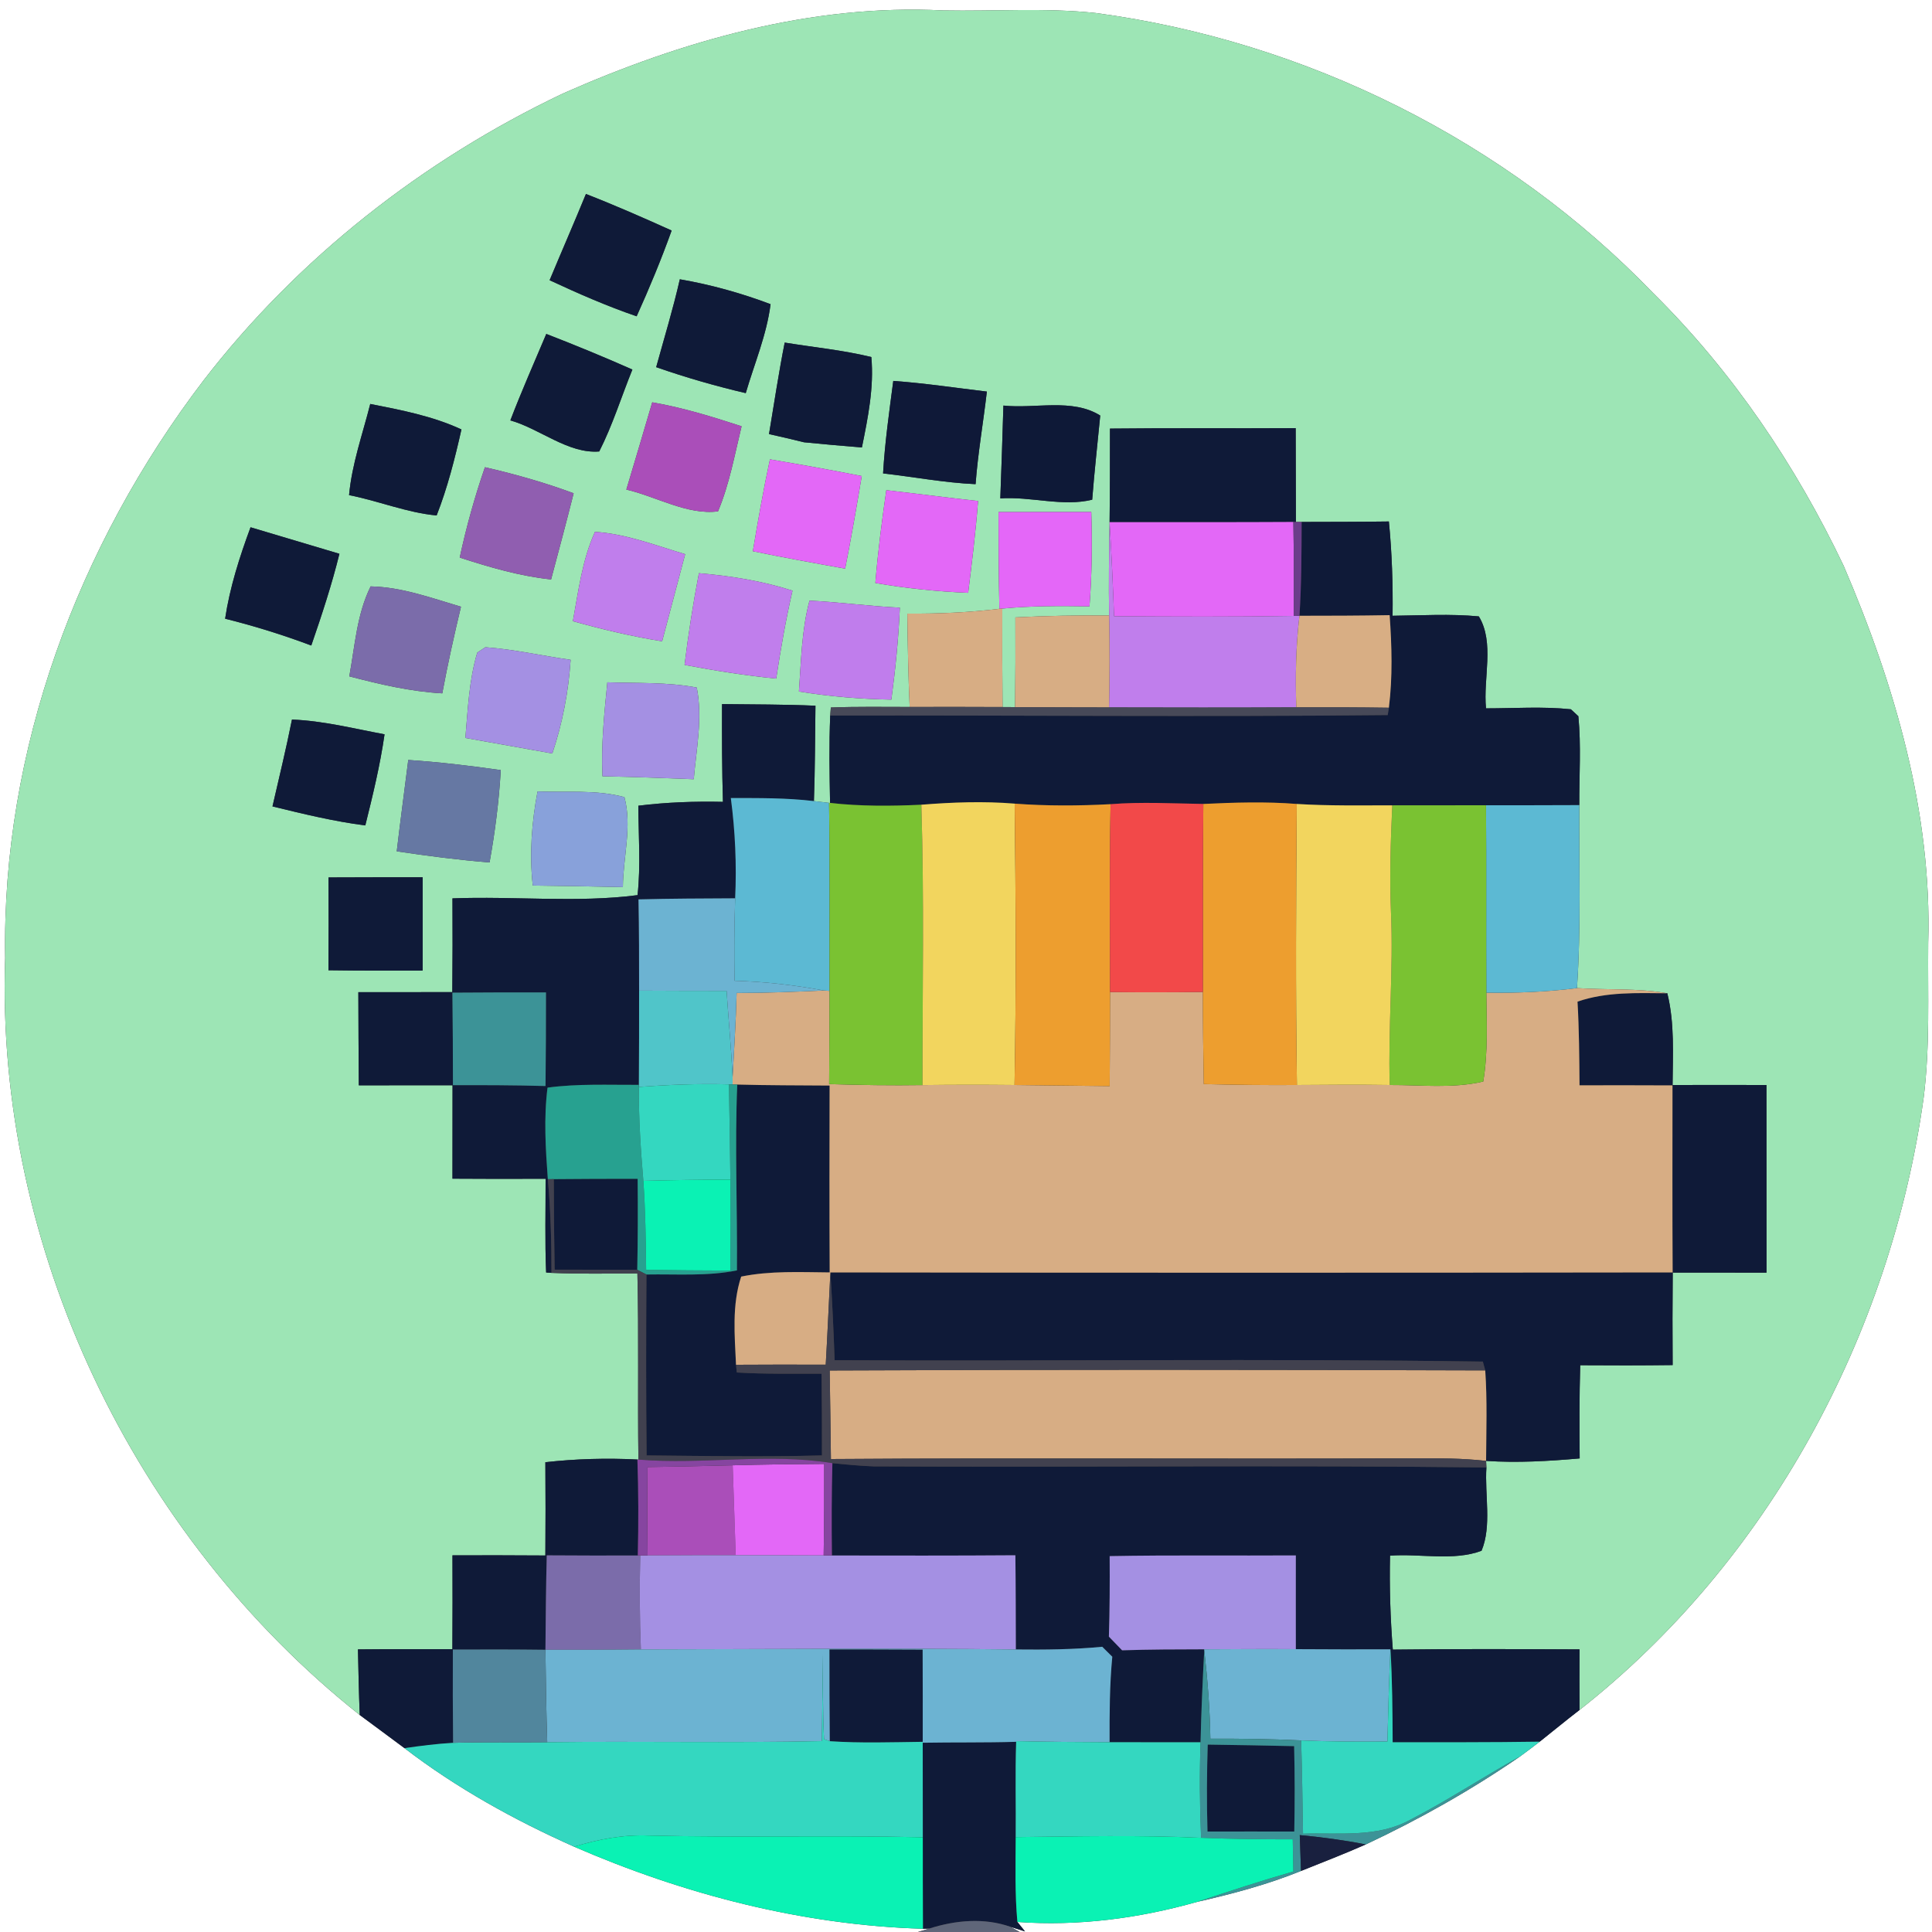 <?xml version="1.0" encoding="UTF-8" ?>
<!DOCTYPE svg PUBLIC "-//W3C//DTD SVG 1.1//EN" "http://www.w3.org/Graphics/SVG/1.1/DTD/svg11.dtd">
<svg width="250pt" height="250pt" viewBox="0 0 250 250" version="1.1" xmlns="http://www.w3.org/2000/svg">
<rect x="0" y="0" width="250" height="250" fill="#333333" stroke="none"/>
<g id="#ffffffff">
<path fill="#ffffff" opacity="1.00" d=" M 0.00 0.00 L 250.00 0.00 L 250.00 250.00 L 131.94 250.00 L 130.76 249.33 L 132.64 249.93 L 131.65 248.70 C 139.50 249.27 147.36 248.24 154.91 246.10 C 159.47 245.07 164.01 243.86 168.35 242.10 C 171.15 240.98 173.97 239.89 176.73 238.67 C 183.67 235.41 190.38 231.63 196.70 227.28 C 197.55 226.66 198.40 226.02 199.24 225.37 C 200.96 224.01 202.65 222.61 204.39 221.27 C 228.85 202.04 244.66 172.72 248.92 142.04 C 249.76 135.40 249.44 128.70 249.51 122.03 C 250.02 105.15 245.17 88.60 238.57 73.22 C 232.39 60.25 224.23 48.13 213.99 38.00 C 194.94 18.21 168.98 5.32 141.77 1.68 C 135.21 0.98 128.61 1.48 122.03 1.35 C 105.04 0.48 88.26 5.28 72.84 12.10 C 54.76 20.70 38.55 33.38 26.31 49.26 C 10.09 70.55 0.20 97.06 0.67 123.97 C -0.62 161.42 17.31 198.70 46.55 221.92 C 48.47 223.36 50.42 224.76 52.34 226.21 C 59.07 231.37 66.55 235.51 74.29 238.96 C 88.53 245.14 103.87 249.12 119.43 249.58 L 120.26 249.55 L 118.78 250.00 L 0.00 250.00 L 0.00 0.00 Z" />
</g>
<g id="#9de5b5ff">
<path fill="#9de5b5" opacity="1.00" d=" M 72.84 12.10 C 88.26 5.28 105.04 0.48 122.03 1.35 C 128.61 1.48 135.21 0.98 141.77 1.68 C 168.98 5.32 194.94 18.21 213.99 38.00 C 224.23 48.13 232.39 60.25 238.57 73.22 C 245.17 88.60 250.02 105.15 249.51 122.03 C 249.44 128.70 249.76 135.40 248.92 142.04 C 244.66 172.72 228.85 202.04 204.39 221.27 C 204.37 218.65 204.38 216.04 204.39 213.43 C 196.34 213.39 188.29 213.36 180.23 213.46 C 179.91 209.41 179.78 205.36 179.87 201.30 C 183.77 201.01 188.07 202.03 191.71 200.67 C 193.05 197.47 192.11 193.41 192.34 189.89 L 192.30 189.04 C 196.34 189.31 200.39 189.07 204.41 188.72 C 204.37 184.70 204.36 180.68 204.48 176.66 C 208.46 176.69 212.45 176.69 216.44 176.64 C 216.41 172.65 216.41 168.66 216.45 164.67 C 220.50 164.68 224.54 164.68 228.59 164.68 C 228.58 156.58 228.59 148.49 228.58 140.40 C 224.53 140.39 220.48 140.39 216.43 140.40 C 216.46 136.44 216.71 132.42 215.75 128.53 C 211.89 127.85 207.95 128.12 204.06 127.86 C 204.60 119.97 204.31 112.08 204.36 104.18 C 204.34 100.35 204.61 96.50 204.24 92.68 C 204.00 92.45 203.51 92.00 203.27 91.78 C 199.62 91.40 195.95 91.66 192.29 91.66 C 191.90 87.78 193.43 83.16 191.36 79.76 C 187.64 79.41 183.91 79.64 180.20 79.68 C 180.25 75.61 180.12 71.53 179.72 67.48 C 175.95 67.53 172.19 67.53 168.43 67.54 L 167.69 67.54 C 167.67 63.49 167.68 59.44 167.66 55.40 C 159.65 55.45 151.64 55.37 143.63 55.46 C 143.63 59.50 143.63 63.53 143.58 67.57 C 143.51 71.59 143.45 75.62 143.52 79.65 C 139.48 79.61 135.43 79.68 131.39 79.89 C 131.41 83.76 131.40 87.63 131.35 91.50 L 129.73 91.49 C 129.69 87.24 129.68 82.99 129.70 78.75 C 133.45 78.38 137.22 78.40 140.98 78.46 C 141.29 74.40 141.34 70.32 141.21 66.25 C 137.21 66.26 133.21 66.26 129.21 66.26 C 129.21 70.44 129.23 74.61 129.32 78.78 C 125.37 79.26 121.39 79.43 117.41 79.40 C 117.46 83.43 117.53 87.45 117.71 91.48 C 114.31 91.48 110.90 91.42 107.51 91.55 L 107.43 92.59 C 107.27 96.36 107.34 100.13 107.41 103.90 L 107.28 103.89 C 106.79 103.83 105.81 103.71 105.32 103.66 C 105.47 99.54 105.46 95.43 105.52 91.32 C 101.49 91.14 97.46 91.16 93.43 91.11 C 93.42 95.33 93.42 99.54 93.55 103.76 C 89.89 103.68 86.23 103.81 82.60 104.26 C 82.62 108.11 82.92 111.98 82.50 115.83 C 74.68 116.85 66.51 115.94 58.55 116.25 C 58.57 120.30 58.57 124.34 58.53 128.38 C 54.48 128.38 50.42 128.38 46.37 128.39 C 46.39 132.41 46.39 136.43 46.43 140.44 C 50.47 140.43 54.52 140.43 58.56 140.43 C 58.56 144.46 58.56 148.49 58.55 152.52 C 62.57 152.55 66.58 152.55 70.60 152.53 C 70.61 156.57 70.50 160.62 70.67 164.66 L 71.36 164.71 C 75.06 164.87 78.77 164.79 82.48 164.78 C 82.67 172.81 82.50 180.84 82.61 188.87 L 82.48 188.86 C 78.50 188.66 74.52 188.77 70.57 189.21 C 70.60 193.23 70.60 197.25 70.57 201.28 C 66.57 201.25 62.56 201.25 58.55 201.26 C 58.56 205.31 58.57 209.35 58.54 213.40 C 54.47 213.40 50.39 213.39 46.32 213.43 C 46.38 216.26 46.44 219.09 46.55 221.92 C 17.31 198.70 -0.62 161.42 0.67 123.97 C 0.20 97.06 10.09 70.55 26.31 49.26 C 38.55 33.38 54.76 20.70 72.84 12.10 M 75.82 25.10 C 74.29 28.84 72.67 32.54 71.12 36.26 C 74.81 37.98 78.54 39.61 82.38 40.93 C 84.03 37.28 85.56 33.59 86.91 29.83 C 83.25 28.18 79.57 26.56 75.82 25.10 M 87.97 36.14 C 87.10 39.97 85.95 43.73 84.91 47.51 C 88.71 48.84 92.58 49.95 96.50 50.87 C 97.62 47.05 99.21 43.33 99.71 39.36 C 95.91 37.93 91.98 36.83 87.97 36.14 M 70.69 43.21 C 69.12 46.93 67.48 50.63 66.04 54.40 C 69.89 55.49 73.52 58.74 77.54 58.42 C 79.27 55.02 80.40 51.35 81.83 47.82 C 78.15 46.19 74.43 44.66 70.69 43.21 M 99.51 56.17 C 101.02 56.51 102.53 56.85 104.03 57.23 C 106.53 57.48 109.03 57.70 111.53 57.90 C 112.31 54.06 113.11 50.13 112.75 46.20 C 109.06 45.30 105.28 44.94 101.54 44.33 C 100.76 48.26 100.17 52.22 99.51 56.17 M 115.59 49.29 C 115.07 53.27 114.50 57.25 114.27 61.26 C 118.26 61.71 122.22 62.47 126.24 62.65 C 126.54 58.63 127.24 54.66 127.70 50.67 C 123.66 50.19 119.64 49.58 115.59 49.29 M 47.91 52.27 C 46.92 56.19 45.54 60.02 45.17 64.07 C 48.98 64.81 52.62 66.34 56.50 66.70 C 57.91 63.10 58.86 59.34 59.71 55.57 C 55.99 53.84 51.91 53.06 47.91 52.27 M 84.40 52.06 C 83.30 55.83 82.17 59.59 81.05 63.35 C 84.95 64.26 88.96 66.68 92.91 66.17 C 94.39 62.65 95.06 58.86 95.96 55.16 C 92.16 53.92 88.34 52.74 84.40 52.06 M 129.84 52.48 C 129.73 56.49 129.58 60.49 129.44 64.49 C 133.39 64.22 137.52 65.60 141.33 64.66 C 141.61 61.03 142.02 57.40 142.37 53.77 C 138.74 51.50 133.95 52.92 129.84 52.48 M 99.63 59.44 C 98.78 63.38 98.09 67.35 97.42 71.33 C 101.39 72.14 105.37 72.87 109.36 73.58 C 110.15 69.60 110.84 65.60 111.51 61.60 C 107.56 60.82 103.60 60.11 99.63 59.44 M 62.75 60.46 C 61.43 64.28 60.34 68.19 59.49 72.15 C 63.35 73.40 67.26 74.55 71.31 74.98 C 72.30 71.27 73.29 67.56 74.23 63.83 C 70.48 62.44 66.64 61.35 62.75 60.46 M 114.69 63.43 C 114.11 67.42 113.60 71.42 113.27 75.44 C 117.24 76.13 121.25 76.54 125.28 76.71 C 125.77 72.76 126.26 68.80 126.56 64.83 C 122.60 64.40 118.65 63.88 114.69 63.43 M 32.42 68.23 C 31.00 72.07 29.74 76.00 29.13 80.06 C 32.91 81.00 36.63 82.16 40.28 83.53 C 41.63 79.61 42.93 75.68 43.92 71.66 C 40.09 70.52 36.25 69.38 32.42 68.23 M 74.13 80.38 C 77.93 81.44 81.77 82.36 85.68 82.98 C 86.68 79.22 87.66 75.47 88.66 71.71 C 84.82 70.57 81.03 69.08 76.99 68.82 C 75.33 72.46 74.85 76.48 74.13 80.38 M 90.44 74.17 C 89.68 78.10 89.07 82.07 88.58 86.04 C 92.51 86.79 96.46 87.41 100.44 87.81 C 101.02 83.99 101.68 80.19 102.55 76.43 C 98.63 75.17 94.54 74.52 90.44 74.17 M 45.20 87.52 C 49.14 88.55 53.14 89.49 57.23 89.72 C 57.93 85.96 58.76 82.23 59.65 78.51 C 55.83 77.38 51.99 75.96 47.96 75.88 C 46.17 79.49 45.92 83.61 45.20 87.52 M 104.75 77.72 C 103.72 81.55 103.67 85.55 103.38 89.48 C 107.34 90.13 111.34 90.46 115.34 90.53 C 115.87 86.58 116.27 82.61 116.44 78.63 C 112.53 78.45 108.65 77.91 104.75 77.72 M 61.76 84.44 C 60.69 88.02 60.54 91.79 60.22 95.49 C 63.97 96.16 67.72 96.82 71.47 97.50 C 72.79 93.58 73.56 89.51 73.84 85.38 C 70.16 84.86 66.52 84.02 62.81 83.75 C 62.55 83.92 62.02 84.27 61.76 84.44 M 78.59 88.29 C 78.19 92.33 77.77 96.38 77.96 100.45 C 81.89 100.53 85.83 100.67 89.77 100.83 C 90.11 96.90 90.94 92.90 90.16 88.97 C 86.35 88.24 82.45 88.43 78.59 88.29 M 37.78 93.11 C 37.03 96.88 36.12 100.60 35.26 104.35 C 39.23 105.32 43.21 106.29 47.27 106.81 C 48.24 102.91 49.19 99.00 49.76 95.02 C 45.78 94.28 41.84 93.27 37.78 93.11 M 51.34 110.16 C 55.33 110.76 59.33 111.28 63.35 111.60 C 64.06 107.65 64.57 103.66 64.80 99.65 C 60.83 99.08 56.84 98.61 52.83 98.34 C 52.34 102.28 51.80 106.22 51.34 110.16 M 68.94 114.59 C 72.83 114.63 76.72 114.71 80.60 114.79 C 80.63 110.93 81.81 106.91 80.80 103.15 C 77.15 102.15 73.30 102.57 69.56 102.41 C 68.80 106.42 68.49 110.52 68.94 114.59 M 42.51 113.54 C 42.53 117.54 42.53 121.55 42.50 125.55 C 46.57 125.61 50.63 125.60 54.69 125.59 C 54.69 121.56 54.69 117.54 54.69 113.52 C 50.63 113.52 46.57 113.52 42.51 113.54 Z" />
</g>
<g id="#0f1a38ff">
<path fill="#0f1a38" opacity="1.00" d=" M 75.82 25.10 C 79.57 26.56 83.25 28.18 86.91 29.83 C 85.56 33.59 84.03 37.28 82.38 40.93 C 78.54 39.61 74.81 37.98 71.12 36.26 C 72.67 32.54 74.29 28.84 75.82 25.10 Z" />
<path fill="#0f1a38" opacity="1.00" d=" M 87.97 36.14 C 91.98 36.83 95.91 37.93 99.71 39.36 C 99.21 43.33 97.62 47.05 96.50 50.87 C 92.58 49.95 88.71 48.84 84.91 47.51 C 85.95 43.73 87.10 39.97 87.97 36.14 Z" />
<path fill="#0f1a38" opacity="1.00" d=" M 70.69 43.21 C 74.43 44.66 78.15 46.19 81.83 47.82 C 80.40 51.35 79.27 55.02 77.54 58.42 C 73.52 58.74 69.89 55.49 66.04 54.40 C 67.48 50.63 69.12 46.93 70.69 43.21 Z" />
<path fill="#0f1a38" opacity="1.00" d=" M 99.51 56.17 C 100.17 52.22 100.76 48.26 101.54 44.33 C 105.28 44.94 109.06 45.30 112.75 46.20 C 113.11 50.13 112.31 54.06 111.53 57.90 C 109.03 57.70 106.53 57.48 104.03 57.23 C 102.53 56.85 101.02 56.51 99.51 56.17 Z" />
<path fill="#0f1a38" opacity="1.00" d=" M 47.91 52.27 C 51.91 53.06 55.99 53.84 59.71 55.57 C 58.86 59.34 57.91 63.10 56.50 66.70 C 52.62 66.34 48.98 64.81 45.17 64.07 C 45.54 60.02 46.92 56.19 47.91 52.27 Z" />
<path fill="#0f1a38" opacity="1.00" d=" M 143.63 55.46 C 151.64 55.37 159.65 55.45 167.66 55.40 C 167.68 59.44 167.67 63.49 167.69 67.54 L 167.36 67.54 C 159.43 67.59 151.50 67.55 143.58 67.57 C 143.63 63.53 143.63 59.50 143.63 55.46 Z" />
<path fill="#0f1a38" opacity="1.00" d=" M 32.42 68.23 C 36.25 69.38 40.09 70.52 43.92 71.66 C 42.93 75.68 41.63 79.61 40.28 83.53 C 36.63 82.16 32.91 81.00 29.13 80.06 C 29.74 76.00 31.00 72.07 32.42 68.23 Z" />
<path fill="#0f1a38" opacity="1.00" d=" M 168.43 67.54 C 172.19 67.53 175.95 67.53 179.72 67.48 C 180.12 71.53 180.25 75.61 180.20 79.68 C 183.91 79.64 187.64 79.41 191.36 79.76 C 193.43 83.16 191.90 87.78 192.29 91.66 C 195.95 91.66 199.62 91.40 203.27 91.78 C 203.51 92.00 204.00 92.45 204.24 92.68 C 204.61 96.50 204.34 100.35 204.36 104.18 C 200.34 104.20 196.31 104.20 192.29 104.20 C 188.25 104.20 184.20 104.20 180.16 104.21 C 176.04 104.21 171.91 104.29 167.80 104.03 C 163.77 103.71 159.73 103.84 155.71 104.03 C 151.71 103.97 147.70 103.74 143.71 104.06 C 139.57 104.28 135.42 104.30 131.30 103.99 C 127.27 103.66 123.24 103.81 119.22 104.13 C 115.29 104.32 111.33 104.34 107.41 103.90 C 107.34 100.13 107.27 96.36 107.43 92.59 C 131.48 92.54 155.53 92.78 179.57 92.53 L 179.72 91.58 C 180.22 87.60 180.10 83.59 179.82 79.60 C 175.93 79.67 172.04 79.68 168.15 79.68 C 168.41 75.64 168.42 71.59 168.43 67.54 Z" />
<path fill="#0f1a38" opacity="1.00" d=" M 93.43 91.11 C 97.46 91.16 101.49 91.14 105.52 91.32 C 105.46 95.43 105.47 99.54 105.32 103.66 C 101.75 103.23 98.15 103.27 94.57 103.27 C 95.14 107.57 95.33 111.91 95.13 116.24 C 90.96 116.26 86.79 116.27 82.62 116.38 C 82.70 120.31 82.70 124.25 82.70 128.19 C 82.70 132.25 82.70 136.32 82.67 140.38 C 78.73 140.40 74.76 140.21 70.85 140.74 C 70.35 144.67 70.60 148.65 70.89 152.59 C 71.25 156.62 71.37 160.66 71.36 164.71 L 70.67 164.66 C 70.50 160.62 70.61 156.57 70.60 152.53 C 66.58 152.55 62.57 152.55 58.55 152.52 C 58.56 148.49 58.56 144.46 58.56 140.43 C 54.52 140.43 50.47 140.43 46.43 140.44 C 46.39 136.43 46.39 132.41 46.37 128.39 C 50.42 128.38 54.48 128.38 58.53 128.38 C 58.57 124.34 58.57 120.30 58.55 116.25 C 66.51 115.94 74.68 116.85 82.50 115.83 C 82.92 111.98 82.62 108.11 82.60 104.26 C 86.23 103.81 89.89 103.68 93.55 103.76 C 93.42 99.54 93.42 95.33 93.43 91.11 M 58.54 128.45 C 58.59 132.44 58.61 136.43 58.61 140.42 C 62.60 140.41 66.60 140.42 70.59 140.53 C 70.64 136.50 70.65 132.46 70.65 128.42 C 66.61 128.41 62.58 128.42 58.54 128.45 Z" />
<path fill="#0f1a38" opacity="1.00" d=" M 37.78 93.11 C 41.84 93.27 45.78 94.28 49.76 95.02 C 49.19 99.00 48.24 102.91 47.27 106.81 C 43.21 106.29 39.23 105.32 35.26 104.35 C 36.12 100.60 37.03 96.88 37.78 93.11 Z" />
<path fill="#0f1a38" opacity="1.00" d=" M 42.51 113.54 C 46.57 113.52 50.63 113.52 54.69 113.52 C 54.69 117.54 54.69 121.56 54.69 125.59 C 50.63 125.60 46.57 125.61 42.50 125.55 C 42.53 121.55 42.53 117.54 42.51 113.54 Z" />
<path fill="#0f1a38" opacity="1.00" d=" M 204.13 129.61 C 207.87 128.32 211.85 128.50 215.75 128.53 C 216.71 132.42 216.46 136.44 216.43 140.40 C 220.48 140.39 224.53 140.39 228.58 140.40 C 228.59 148.49 228.58 156.58 228.59 164.68 C 224.54 164.68 220.50 164.68 216.45 164.67 C 216.41 168.66 216.41 172.65 216.44 176.64 C 212.45 176.69 208.46 176.69 204.48 176.66 C 204.36 180.68 204.37 184.70 204.41 188.72 C 200.39 189.07 196.34 189.31 192.30 189.04 C 192.32 185.14 192.46 181.23 192.19 177.33 L 191.88 176.19 C 163.93 175.78 135.96 176.15 108.00 176.01 C 107.87 172.22 107.69 168.43 107.45 164.65 C 143.78 164.70 180.11 164.70 216.44 164.65 C 216.39 156.58 216.42 148.51 216.42 140.45 C 212.41 140.43 208.40 140.43 204.39 140.44 C 204.36 136.82 204.34 133.21 204.13 129.61 Z" />
<path fill="#0f1a38" opacity="1.00" d=" M 95.40 140.34 C 99.38 140.45 103.36 140.44 107.35 140.47 C 107.33 148.53 107.32 156.59 107.36 164.65 C 103.54 164.62 99.68 164.42 95.91 165.19 C 94.69 168.87 95.07 172.80 95.24 176.60 L 95.34 177.60 C 98.99 177.82 102.65 177.75 106.31 177.76 C 106.35 181.28 106.37 184.81 106.36 188.33 C 98.80 188.54 91.23 188.40 83.67 188.33 C 83.59 180.52 83.60 172.72 83.65 164.92 C 87.55 164.85 91.51 165.17 95.36 164.39 C 95.43 156.38 95.07 148.36 95.40 140.34 Z" />
<path fill="#0f1a38" opacity="1.00" d=" M 71.66 152.58 C 75.28 152.54 78.89 152.54 82.51 152.54 C 82.55 156.47 82.54 160.39 82.46 164.31 C 78.90 164.30 75.33 164.30 71.77 164.29 C 71.70 160.39 71.66 156.48 71.66 152.58 Z" />
<path fill="#0f1a38" opacity="1.00" d=" M 70.57 189.21 C 74.52 188.77 78.50 188.66 82.48 188.86 C 82.62 193.00 82.63 197.14 82.53 201.28 C 78.60 201.30 74.67 201.28 70.75 201.26 C 70.65 205.33 70.61 209.40 70.58 213.48 C 66.59 213.43 62.60 213.43 58.60 213.45 C 58.58 217.47 58.59 221.49 58.63 225.52 C 56.52 225.64 54.42 225.91 52.34 226.21 C 50.42 224.76 48.47 223.36 46.55 221.92 C 46.44 219.09 46.38 216.26 46.32 213.43 C 50.39 213.39 54.47 213.40 58.54 213.40 C 58.57 209.35 58.56 205.31 58.55 201.26 C 62.56 201.25 66.57 201.25 70.57 201.28 C 70.60 197.25 70.60 193.23 70.57 189.21 Z" />
<path fill="#0f1a38" opacity="1.00" d=" M 107.71 189.33 C 109.47 189.51 111.24 189.68 113.01 189.75 C 139.45 189.89 165.90 189.57 192.34 189.89 C 192.11 193.41 193.05 197.47 191.71 200.67 C 188.07 202.03 183.77 201.01 179.87 201.30 C 179.78 205.36 179.91 209.41 180.23 213.46 C 188.29 213.36 196.34 213.39 204.39 213.43 C 204.38 216.04 204.37 218.65 204.39 221.27 C 202.65 222.61 200.96 224.01 199.24 225.37 C 192.89 225.47 186.55 225.44 180.21 225.45 C 180.19 221.44 180.17 217.42 179.92 213.42 C 175.84 213.43 171.76 213.43 167.68 213.40 C 167.67 209.35 167.68 205.31 167.68 201.27 C 159.65 201.32 151.62 201.21 143.59 201.36 C 143.61 204.83 143.60 208.30 143.49 211.78 C 144.05 212.37 144.62 212.96 145.20 213.55 C 148.74 213.43 152.28 213.43 155.82 213.42 L 155.83 213.53 C 155.62 217.50 155.44 221.47 155.35 225.45 C 151.42 225.44 147.50 225.44 143.58 225.44 C 143.57 221.75 143.58 218.05 143.93 214.38 C 143.49 213.95 143.06 213.51 142.63 213.09 C 138.92 213.45 135.18 213.48 131.45 213.44 C 131.44 209.38 131.44 205.31 131.39 201.25 C 123.48 201.31 115.56 201.29 107.65 201.28 C 107.60 197.29 107.61 193.31 107.71 189.33 Z" />
<path fill="#0f1a38" opacity="1.00" d=" M 107.33 213.43 C 111.35 213.43 115.37 213.44 119.39 213.46 C 119.40 217.44 119.41 221.42 119.40 225.39 C 115.39 225.44 111.38 225.58 107.37 225.31 C 107.33 221.35 107.33 217.39 107.33 213.43 Z" />
<path fill="#0f1a38" opacity="1.00" d=" M 119.40 225.51 C 123.43 225.44 127.46 225.51 131.49 225.39 C 131.35 229.50 131.47 233.61 131.43 237.72 C 131.42 241.38 131.31 245.05 131.65 248.70 L 132.64 249.93 L 130.76 249.33 C 127.35 248.13 123.65 248.47 120.26 249.55 L 119.43 249.58 C 119.41 245.63 119.41 241.69 119.41 237.74 C 119.41 233.67 119.40 229.59 119.40 225.51 Z" />
<path fill="#0f1a38" opacity="1.00" d=" M 156.28 225.75 C 160.00 225.79 163.73 225.88 167.46 225.95 C 167.55 229.63 167.55 233.31 167.48 237.00 C 163.74 237.00 159.99 236.99 156.25 237.00 C 156.14 233.25 156.16 229.50 156.28 225.75 Z" />
</g>
<g id="#0f1938ff">
<path fill="#0f1938" opacity="1.00" d=" M 115.59 49.29 C 119.64 49.58 123.66 50.19 127.70 50.67 C 127.24 54.66 126.54 58.63 126.24 62.65 C 122.22 62.47 118.26 61.71 114.27 61.26 C 114.50 57.25 115.07 53.27 115.59 49.29 Z" />
</g>
<g id="#aa4eb9ff">
<path fill="#aa4eb9" opacity="1.00" d=" M 84.40 52.06 C 88.34 52.74 92.16 53.92 95.96 55.16 C 95.06 58.86 94.39 62.65 92.91 66.17 C 88.96 66.68 84.95 64.26 81.05 63.35 C 82.17 59.59 83.30 55.83 84.40 52.06 Z" />
<path fill="#aa4eb9" opacity="1.00" d=" M 83.79 189.84 C 87.46 189.78 91.14 189.71 94.81 189.61 C 94.93 193.49 95.08 197.36 95.20 201.24 C 91.40 201.23 87.60 201.25 83.80 201.27 C 83.75 197.46 83.74 193.65 83.79 189.84 Z" />
</g>
<g id="#0e1937ff">
<path fill="#0e1937" opacity="1.00" d=" M 129.84 52.48 C 133.95 52.92 138.74 51.50 142.37 53.77 C 142.02 57.40 141.61 61.03 141.33 64.66 C 137.52 65.60 133.39 64.22 129.44 64.49 C 129.58 60.49 129.73 56.49 129.84 52.48 Z" />
</g>
<g id="#e368f7ff">
<path fill="#e368f7" opacity="1.00" d=" M 99.63 59.44 C 103.60 60.11 107.56 60.82 111.51 61.60 C 110.84 65.60 110.15 69.60 109.36 73.58 C 105.37 72.87 101.39 72.14 97.42 71.33 C 98.09 67.35 98.78 63.38 99.63 59.44 Z" />
<path fill="#e368f7" opacity="1.00" d=" M 114.69 63.43 C 118.65 63.88 122.60 64.40 126.56 64.83 C 126.26 68.80 125.77 72.76 125.28 76.71 C 121.25 76.54 117.24 76.13 113.27 75.44 C 113.60 71.42 114.11 67.42 114.69 63.43 Z" />
<path fill="#e368f7" opacity="1.00" d=" M 143.58 67.57 C 151.50 67.55 159.43 67.59 167.36 67.54 C 167.43 71.59 167.44 75.64 167.41 79.70 C 159.66 79.83 151.91 79.79 144.16 79.74 C 144.01 75.68 143.83 71.62 143.58 67.57 Z" />
<path fill="#e368f7" opacity="1.00" d=" M 94.81 189.61 C 98.76 189.50 102.70 189.46 106.65 189.43 C 106.66 193.38 106.65 197.33 106.58 201.27 C 102.79 201.26 99.00 201.24 95.20 201.24 C 95.08 197.36 94.93 193.49 94.81 189.61 Z" />
</g>
<g id="#905eb0ff">
<path fill="#905eb0" opacity="1.00" d=" M 62.75 60.46 C 66.64 61.35 70.48 62.44 74.23 63.83 C 73.29 67.56 72.30 71.27 71.31 74.98 C 67.26 74.55 63.35 73.40 59.49 72.15 C 60.34 68.19 61.43 64.28 62.75 60.46 Z" />
</g>
<g id="#e467f8ff">
<path fill="#e467f8" opacity="1.00" d=" M 129.21 66.26 C 133.21 66.26 137.21 66.26 141.21 66.25 C 141.34 70.32 141.29 74.40 140.98 78.46 C 137.22 78.40 133.45 78.38 129.70 78.75 L 129.32 78.78 C 129.23 74.61 129.21 70.44 129.21 66.26 Z" />
</g>
<g id="#c07eecff">
<path fill="#c07eec" opacity="1.00" d=" M 143.52 79.65 C 143.45 75.62 143.51 71.59 143.58 67.57 C 143.83 71.62 144.01 75.68 144.16 79.74 C 151.91 79.79 159.66 79.83 167.41 79.70 L 168.15 79.68 C 167.68 83.62 167.61 87.58 167.74 91.53 C 159.66 91.57 151.59 91.56 143.51 91.54 C 143.59 87.58 143.60 83.61 143.52 79.65 Z" />
<path fill="#c07eec" opacity="1.00" d=" M 74.13 80.38 C 74.85 76.48 75.33 72.46 76.99 68.82 C 81.03 69.08 84.82 70.57 88.66 71.71 C 87.66 75.47 86.68 79.22 85.68 82.98 C 81.77 82.36 77.93 81.44 74.13 80.38 Z" />
<path fill="#c07eec" opacity="1.00" d=" M 90.44 74.17 C 94.54 74.52 98.63 75.17 102.55 76.43 C 101.68 80.19 101.02 83.99 100.44 87.81 C 96.46 87.41 92.51 86.79 88.58 86.04 C 89.07 82.07 89.68 78.10 90.44 74.17 Z" />
</g>
<g id="#6b3d8aff">
<path fill="#6b3d8a" opacity="1.00" d=" M 167.36 67.54 L 167.69 67.54 L 168.43 67.54 C 168.42 71.59 168.41 75.64 168.15 79.68 L 167.41 79.70 C 167.44 75.64 167.43 71.59 167.36 67.54 Z" />
</g>
<g id="#7b6caaff">
<path fill="#7b6caa" opacity="1.00" d=" M 45.20 87.52 C 45.92 83.61 46.17 79.49 47.96 75.88 C 51.99 75.96 55.83 77.38 59.65 78.51 C 58.76 82.23 57.93 85.96 57.23 89.72 C 53.14 89.49 49.14 88.55 45.20 87.52 Z" />
<path fill="#7b6caa" opacity="1.00" d=" M 70.75 201.26 C 74.67 201.28 78.60 201.30 82.53 201.28 L 82.85 201.28 C 82.75 205.33 82.77 209.38 82.93 213.43 C 78.81 213.48 74.70 213.50 70.58 213.48 C 70.61 209.40 70.65 205.33 70.75 201.26 Z" />
</g>
<g id="#c07decff">
<path fill="#c07dec" opacity="1.00" d=" M 104.75 77.72 C 108.65 77.91 112.53 78.45 116.44 78.63 C 116.27 82.61 115.87 86.58 115.34 90.53 C 111.34 90.46 107.34 90.13 103.38 89.48 C 103.67 85.55 103.72 81.55 104.75 77.72 Z" />
</g>
<g id="#d7ad84ff">
<path fill="#d7ad84" opacity="1.00" d=" M 117.41 79.40 C 121.39 79.43 125.37 79.26 129.32 78.78 L 129.70 78.75 C 129.68 82.99 129.69 87.24 129.73 91.49 C 125.72 91.46 121.71 91.48 117.71 91.48 C 117.53 87.45 117.46 83.43 117.41 79.40 Z" />
<path fill="#d7ad84" opacity="1.00" d=" M 131.39 79.89 C 135.43 79.68 139.48 79.61 143.52 79.65 C 143.60 83.61 143.59 87.58 143.51 91.54 C 139.46 91.53 135.40 91.53 131.35 91.50 C 131.40 87.63 131.41 83.76 131.39 79.89 Z" />
<path fill="#d7ad84" opacity="1.00" d=" M 95.32 128.49 C 99.09 128.49 102.85 128.34 106.61 128.17 L 107.34 128.22 C 107.34 132.24 107.32 136.26 107.29 140.28 C 111.31 140.41 115.34 140.47 119.37 140.41 C 123.34 140.36 127.31 140.36 131.28 140.40 C 135.38 140.45 139.48 140.50 143.59 140.54 C 143.62 136.49 143.64 132.43 143.64 128.37 C 147.65 128.42 151.65 128.41 155.65 128.36 C 155.65 132.33 155.70 136.31 155.77 140.28 C 159.78 140.38 163.80 140.43 167.82 140.40 C 171.82 140.37 175.82 140.34 179.83 140.40 C 183.86 140.38 187.96 140.88 191.93 139.95 C 192.57 136.15 192.36 132.28 192.33 128.45 C 196.25 128.51 200.17 128.35 204.06 127.86 C 207.95 128.12 211.89 127.85 215.75 128.53 C 211.85 128.50 207.87 128.32 204.13 129.61 C 204.34 133.21 204.36 136.82 204.39 140.44 C 208.40 140.43 212.41 140.43 216.42 140.45 C 216.42 148.51 216.39 156.58 216.44 164.65 C 180.11 164.70 143.78 164.70 107.45 164.65 C 107.25 168.63 107.08 172.61 106.85 176.59 C 102.98 176.58 99.11 176.57 95.24 176.60 C 95.07 172.80 94.69 168.87 95.91 165.19 C 99.68 164.42 103.54 164.62 107.36 164.65 C 107.32 156.59 107.33 148.53 107.35 140.47 C 103.36 140.44 99.38 140.45 95.40 140.34 C 95.25 140.34 94.95 140.33 94.80 140.33 L 94.80 139.38 C 94.99 135.75 95.23 132.13 95.32 128.49 Z" />
<path fill="#d7ad84" opacity="1.00" d=" M 107.36 177.34 C 135.63 177.21 163.91 177.24 192.19 177.33 C 192.46 181.23 192.32 185.14 192.30 189.04 C 189.21 188.69 186.10 188.69 183.00 188.70 C 157.84 188.82 132.68 188.62 107.52 188.80 C 107.47 184.98 107.43 181.16 107.36 177.34 Z" />
</g>
<g id="#d8ae84ff">
<path fill="#d8ae84" opacity="1.00" d=" M 168.15 79.68 C 172.04 79.68 175.93 79.67 179.82 79.60 C 180.10 83.59 180.22 87.60 179.72 91.58 C 175.72 91.52 171.73 91.51 167.74 91.53 C 167.61 87.58 167.68 83.62 168.15 79.68 Z" />
</g>
<g id="#a490e3ff">
<path fill="#a490e3" opacity="1.00" d=" M 61.76 84.44 C 62.02 84.27 62.55 83.92 62.81 83.75 C 66.52 84.02 70.16 84.86 73.84 85.38 C 73.56 89.51 72.79 93.58 71.47 97.50 C 67.72 96.82 63.97 96.16 60.22 95.49 C 60.54 91.79 60.69 88.02 61.76 84.44 Z" />
<path fill="#a490e3" opacity="1.00" d=" M 78.59 88.29 C 82.45 88.43 86.35 88.24 90.16 88.97 C 90.94 92.90 90.11 96.90 89.77 100.83 C 85.83 100.67 81.89 100.53 77.96 100.45 C 77.77 96.38 78.19 92.33 78.59 88.29 Z" />
<path fill="#a490e3" opacity="1.00" d=" M 82.85 201.28 L 83.80 201.27 C 87.60 201.25 91.40 201.23 95.20 201.24 C 99.00 201.24 102.79 201.26 106.58 201.27 C 106.85 201.27 107.38 201.28 107.65 201.28 C 115.56 201.29 123.48 201.31 131.39 201.25 C 131.44 205.31 131.44 209.38 131.45 213.44 C 115.28 213.25 99.10 213.41 82.93 213.43 C 82.77 209.38 82.75 205.33 82.85 201.28 Z" />
<path fill="#a490e3" opacity="1.00" d=" M 143.59 201.36 C 151.62 201.21 159.65 201.32 167.68 201.27 C 167.68 205.31 167.67 209.35 167.68 213.40 C 163.73 213.37 159.77 213.40 155.82 213.42 C 152.28 213.43 148.74 213.43 145.20 213.55 C 144.62 212.96 144.05 212.37 143.49 211.78 C 143.60 208.30 143.61 204.83 143.59 201.36 Z" />
</g>
<g id="#474958ff">
<path fill="#474958" opacity="1.00" d=" M 117.71 91.48 C 121.71 91.48 125.72 91.46 129.73 91.49 L 131.35 91.50 C 135.40 91.53 139.46 91.53 143.51 91.54 C 151.59 91.56 159.66 91.57 167.74 91.53 C 171.73 91.51 175.72 91.52 179.72 91.58 L 179.57 92.53 C 155.53 92.78 131.48 92.54 107.43 92.59 L 107.51 91.55 C 110.90 91.42 114.31 91.48 117.71 91.48 Z" />
</g>
<g id="#6678a3ff">
<path fill="#6678a3" opacity="1.00" d=" M 51.34 110.16 C 51.80 106.22 52.34 102.28 52.83 98.34 C 56.84 98.61 60.83 99.08 64.80 99.65 C 64.57 103.66 64.06 107.65 63.35 111.60 C 59.33 111.28 55.33 110.76 51.34 110.16 Z" />
</g>
<g id="#88a1daff">
<path fill="#88a1da" opacity="1.00" d=" M 68.94 114.59 C 68.49 110.52 68.80 106.42 69.56 102.41 C 73.30 102.57 77.15 102.15 80.80 103.15 C 81.81 106.91 80.63 110.93 80.60 114.79 C 76.72 114.71 72.83 114.63 68.94 114.59 Z" />
</g>
<g id="#5cb9d3ff">
<path fill="#5cb9d3" opacity="1.00" d=" M 94.57 103.27 C 98.15 103.27 101.75 103.23 105.32 103.66 C 105.81 103.71 106.79 103.83 107.28 103.89 C 107.40 112.00 107.32 120.11 107.34 128.22 L 106.61 128.17 C 102.79 127.47 98.93 127.02 95.05 126.91 C 95.00 123.35 95.01 119.79 95.13 116.24 C 95.33 111.91 95.14 107.57 94.57 103.27 Z" />
<path fill="#5cb9d3" opacity="1.00" d=" M 192.29 104.20 C 196.31 104.20 200.34 104.20 204.36 104.18 C 204.31 112.08 204.60 119.97 204.06 127.86 C 200.17 128.35 196.25 128.51 192.33 128.45 C 192.29 120.36 192.35 112.28 192.29 104.20 Z" />
</g>
<g id="#7ac232ff">
<path fill="#7ac232" opacity="1.00" d=" M 107.28 103.89 L 107.41 103.90 C 111.33 104.34 115.29 104.32 119.22 104.13 C 119.60 116.22 119.36 128.32 119.37 140.41 C 115.34 140.47 111.31 140.41 107.29 140.28 C 107.32 136.26 107.34 132.24 107.34 128.22 C 107.32 120.11 107.40 112.00 107.28 103.89 Z" />
<path fill="#7ac232" opacity="1.00" d=" M 180.16 104.21 C 184.20 104.20 188.25 104.20 192.29 104.20 C 192.35 112.28 192.29 120.36 192.33 128.45 C 192.36 132.28 192.57 136.15 191.93 139.95 C 187.96 140.88 183.86 140.38 179.83 140.40 C 179.61 132.93 180.32 125.47 179.99 118.00 C 179.80 113.41 179.95 108.81 180.16 104.21 Z" />
</g>
<g id="#f2d55eff">
<path fill="#f2d55e" opacity="1.00" d=" M 119.22 104.13 C 123.24 103.81 127.27 103.66 131.30 103.99 C 131.44 116.13 131.51 128.27 131.28 140.40 C 127.31 140.36 123.34 140.36 119.37 140.41 C 119.36 128.32 119.60 116.22 119.22 104.13 Z" />
<path fill="#f2d55e" opacity="1.00" d=" M 167.80 104.03 C 171.91 104.29 176.04 104.21 180.16 104.21 C 179.95 108.81 179.80 113.41 179.99 118.00 C 180.32 125.47 179.61 132.93 179.83 140.40 C 175.82 140.34 171.82 140.37 167.82 140.40 C 167.64 128.27 167.70 116.15 167.80 104.03 Z" />
</g>
<g id="#ed9e2fff">
<path fill="#ed9e2f" opacity="1.00" d=" M 131.30 103.99 C 135.42 104.30 139.57 104.28 143.71 104.06 C 143.55 112.17 143.63 120.27 143.64 128.37 C 143.64 132.43 143.62 136.49 143.59 140.54 C 139.48 140.50 135.38 140.45 131.28 140.40 C 131.51 128.27 131.44 116.13 131.30 103.99 Z" />
<path fill="#ed9e2f" opacity="1.00" d=" M 155.71 104.03 C 159.73 103.84 163.77 103.71 167.80 104.03 C 167.70 116.15 167.64 128.27 167.82 140.40 C 163.80 140.43 159.78 140.38 155.77 140.28 C 155.70 136.31 155.65 132.33 155.65 128.36 C 155.68 120.25 155.62 112.14 155.71 104.03 Z" />
</g>
<g id="#f24949ff">
<path fill="#f24949" opacity="1.00" d=" M 143.71 104.06 C 147.70 103.74 151.71 103.97 155.71 104.03 C 155.62 112.14 155.68 120.25 155.65 128.36 C 151.65 128.41 147.65 128.42 143.64 128.37 C 143.63 120.27 143.55 112.17 143.71 104.06 Z" />
</g>
<g id="#6cb3d2ff">
<path fill="#6cb3d2" opacity="1.00" d=" M 82.62 116.38 C 86.79 116.27 90.96 116.26 95.13 116.24 C 95.01 119.79 95.00 123.35 95.05 126.91 C 98.93 127.02 102.79 127.47 106.61 128.17 C 102.85 128.34 99.09 128.49 95.32 128.49 C 95.23 132.13 94.99 135.75 94.80 139.38 C 94.62 135.65 94.27 131.94 94.02 128.22 C 90.25 128.22 86.47 128.21 82.70 128.19 C 82.70 124.25 82.70 120.31 82.62 116.38 Z" />
<path fill="#6cb3d2" opacity="1.00" d=" M 82.93 213.43 C 99.10 213.41 115.28 213.25 131.45 213.44 C 135.18 213.48 138.92 213.45 142.63 213.09 C 143.06 213.51 143.49 213.95 143.93 214.38 C 143.58 218.05 143.57 221.75 143.58 225.44 C 139.55 225.43 135.52 225.39 131.49 225.30 L 131.49 225.39 C 127.46 225.51 123.43 225.44 119.40 225.51 L 119.40 225.39 C 119.41 221.42 119.40 217.44 119.39 213.46 C 115.37 213.44 111.35 213.43 107.33 213.43 C 107.33 217.39 107.33 221.35 107.37 225.31 L 106.63 225.05 C 106.44 221.38 106.50 217.70 106.48 214.02 C 106.44 217.78 106.40 221.54 106.35 225.30 C 94.50 225.55 82.65 225.30 70.81 225.44 C 70.69 221.45 70.62 217.46 70.58 213.48 C 74.70 213.50 78.81 213.48 82.93 213.43 Z" />
<path fill="#6cb3d2" opacity="1.00" d=" M 155.82 213.42 C 159.77 213.40 163.73 213.37 167.68 213.40 C 171.76 213.43 175.84 213.43 179.92 213.42 C 179.74 217.39 179.63 221.37 179.53 225.35 C 175.81 225.38 172.09 225.37 168.37 225.21 C 164.46 225.02 160.54 224.97 156.62 224.99 C 156.56 221.15 156.26 217.34 155.83 213.53 L 155.82 213.42 Z" />
</g>
<g id="#3c9397ff">
<path fill="#3c9397" opacity="1.00" d=" M 58.54 128.45 C 62.58 128.42 66.61 128.41 70.65 128.42 C 70.65 132.46 70.64 136.50 70.59 140.53 C 66.60 140.42 62.60 140.41 58.61 140.42 C 58.61 136.43 58.59 132.44 58.54 128.45 Z" />
<path fill="#3c9397" opacity="1.00" d=" M 155.35 225.45 C 155.44 221.47 155.62 217.50 155.83 213.53 C 156.26 217.34 156.56 221.15 156.62 224.99 C 160.54 224.97 164.46 225.02 168.37 225.21 C 168.49 229.23 168.55 233.25 168.61 237.28 C 173.24 237.13 178.23 237.82 182.46 235.49 C 187.33 232.98 191.91 229.94 196.70 227.28 C 190.38 231.63 183.67 235.41 176.73 238.67 C 173.90 238.11 171.05 237.73 168.19 237.46 C 168.24 239.00 168.29 240.55 168.35 242.10 C 164.01 243.86 159.47 245.07 154.91 246.10 C 159.04 244.74 163.18 243.37 167.36 242.17 C 167.33 240.78 167.30 239.39 167.28 238.01 C 163.32 238.01 159.37 237.97 155.42 237.81 C 155.24 233.69 155.21 229.56 155.35 225.45 M 156.28 225.75 C 156.16 229.50 156.14 233.25 156.25 237.00 C 159.99 236.99 163.74 237.00 167.48 237.00 C 167.55 233.31 167.55 229.63 167.46 225.95 C 163.73 225.88 160.00 225.79 156.28 225.75 Z" />
</g>
<g id="#50c5c9ff">
<path fill="#50c5c9" opacity="1.00" d=" M 82.70 128.19 C 86.47 128.21 90.25 128.22 94.02 128.22 C 94.27 131.94 94.62 135.65 94.80 139.38 L 94.80 140.33 L 94.32 140.32 C 90.43 140.21 86.55 140.36 82.67 140.65 L 82.67 140.38 C 82.70 136.32 82.70 132.25 82.70 128.19 Z" />
</g>
<g id="#27a190ff">
<path fill="#27a190" opacity="1.00" d=" M 70.85 140.74 C 74.76 140.21 78.73 140.40 82.67 140.38 L 82.67 140.65 C 82.64 144.71 82.91 148.76 83.25 152.80 C 83.52 156.63 83.57 160.48 83.61 164.32 C 87.24 164.37 90.88 164.40 94.51 164.41 C 94.54 160.48 94.56 156.56 94.51 152.64 C 94.47 148.53 94.40 144.42 94.32 140.32 L 94.80 140.33 C 94.95 140.33 95.25 140.34 95.40 140.34 C 95.07 148.36 95.43 156.38 95.36 164.39 C 91.51 165.17 87.55 164.85 83.65 164.92 C 83.36 164.77 82.76 164.46 82.46 164.31 C 82.54 160.39 82.55 156.47 82.51 152.54 C 78.89 152.54 75.28 152.54 71.66 152.58 L 70.89 152.59 C 70.60 148.65 70.35 144.67 70.85 140.74 Z" />
</g>
<g id="#34d7c0ff">
<path fill="#34d7c0" opacity="1.00" d=" M 82.67 140.65 C 86.55 140.36 90.43 140.21 94.32 140.32 C 94.40 144.42 94.47 148.53 94.51 152.64 C 90.76 152.65 87.00 152.70 83.25 152.80 C 82.91 148.76 82.64 144.71 82.67 140.65 Z" />
<path fill="#34d7c0" opacity="1.00" d=" M 106.48 214.02 C 106.50 217.70 106.44 221.38 106.63 225.05 L 107.37 225.31 C 111.38 225.58 115.39 225.44 119.40 225.39 L 119.40 225.51 C 119.40 229.59 119.41 233.67 119.41 237.74 C 107.59 237.47 95.77 237.80 83.96 237.52 C 80.67 237.38 77.42 238.00 74.29 238.96 C 66.55 235.51 59.07 231.37 52.34 226.21 C 54.42 225.91 56.52 225.64 58.63 225.52 C 62.69 225.39 66.75 225.49 70.81 225.44 C 82.65 225.30 94.50 225.55 106.35 225.30 C 106.40 221.54 106.44 217.78 106.48 214.02 Z" />
<path fill="#34d7c0" opacity="1.00" d=" M 179.92 213.42 C 180.17 217.42 180.19 221.44 180.21 225.45 C 186.55 225.44 192.89 225.47 199.24 225.37 C 198.40 226.02 197.55 226.66 196.70 227.28 C 191.91 229.94 187.33 232.98 182.46 235.49 C 178.23 237.82 173.24 237.13 168.61 237.28 C 168.55 233.25 168.49 229.23 168.37 225.21 C 172.09 225.37 175.81 225.38 179.53 225.35 C 179.63 221.37 179.74 217.39 179.92 213.42 Z" />
<path fill="#34d7c0" opacity="1.00" d=" M 131.49 225.30 C 135.52 225.39 139.55 225.43 143.58 225.44 C 147.50 225.44 151.42 225.44 155.35 225.45 C 155.21 229.56 155.24 233.69 155.42 237.81 C 147.43 237.45 139.43 237.63 131.43 237.72 C 131.47 233.61 131.35 229.50 131.49 225.39 L 131.49 225.30 Z" />
</g>
<g id="#41414fff">
<path fill="#41414f" opacity="1.00" d=" M 70.89 152.59 L 71.66 152.58 C 71.66 156.48 71.70 160.39 71.77 164.29 C 75.33 164.30 78.90 164.30 82.46 164.31 C 82.76 164.46 83.36 164.77 83.65 164.92 C 83.60 172.72 83.59 180.52 83.67 188.33 C 91.23 188.40 98.80 188.54 106.36 188.33 C 106.37 184.81 106.35 181.28 106.31 177.76 C 102.65 177.75 98.99 177.82 95.34 177.60 L 95.24 176.60 C 99.11 176.57 102.98 176.58 106.85 176.59 C 107.08 172.61 107.25 168.63 107.45 164.65 C 107.69 168.43 107.87 172.22 108.00 176.01 C 135.96 176.15 163.93 175.78 191.88 176.19 L 192.19 177.33 C 163.91 177.24 135.63 177.21 107.36 177.34 C 107.43 181.16 107.47 184.98 107.52 188.80 C 132.68 188.62 157.84 188.82 183.00 188.70 C 186.10 188.69 189.21 188.69 192.30 189.04 L 192.34 189.89 C 165.90 189.57 139.45 189.89 113.01 189.75 C 111.24 189.68 109.47 189.51 107.71 189.33 C 99.38 187.98 90.98 189.56 82.61 188.87 C 82.50 180.84 82.67 172.81 82.48 164.78 C 78.77 164.79 75.06 164.87 71.36 164.71 C 71.37 160.66 71.25 156.62 70.89 152.59 Z" />
</g>
<g id="#0af2b4ff">
<path fill="#0af2b4" opacity="1.00" d=" M 83.25 152.80 C 87.00 152.70 90.76 152.65 94.51 152.64 C 94.56 156.56 94.54 160.48 94.51 164.41 C 90.88 164.40 87.24 164.37 83.61 164.32 C 83.57 160.48 83.52 156.63 83.25 152.80 Z" />
<path fill="#0af2b4" opacity="1.00" d=" M 74.29 238.96 C 77.42 238.00 80.67 237.38 83.96 237.52 C 95.77 237.80 107.59 237.47 119.41 237.74 C 119.41 241.69 119.41 245.63 119.43 249.58 C 103.87 249.12 88.53 245.14 74.29 238.96 Z" />
<path fill="#0af2b4" opacity="1.00" d=" M 131.43 237.72 C 139.43 237.63 147.43 237.45 155.42 237.81 C 159.37 237.97 163.32 238.01 167.28 238.01 C 167.30 239.39 167.33 240.78 167.36 242.17 C 163.18 243.37 159.04 244.74 154.91 246.10 C 147.36 248.24 139.50 249.27 131.65 248.70 C 131.31 245.05 131.42 241.38 131.43 237.72 Z" />
</g>
<g id="#8645a0ff">
<path fill="#8645a0" opacity="1.00" d=" M 82.48 188.86 L 82.61 188.87 C 90.98 189.56 99.38 187.98 107.71 189.33 C 107.61 193.31 107.60 197.29 107.65 201.28 C 107.38 201.28 106.85 201.27 106.58 201.27 C 106.65 197.33 106.66 193.38 106.65 189.43 C 102.70 189.46 98.76 189.50 94.81 189.61 C 91.14 189.71 87.46 189.78 83.79 189.84 C 83.74 193.65 83.75 197.46 83.80 201.27 L 82.85 201.28 L 82.53 201.28 C 82.63 197.14 82.62 193.00 82.48 188.86 Z" />
</g>
<g id="#51869dff">
<path fill="#51869d" opacity="1.00" d=" M 58.60 213.45 C 62.60 213.43 66.59 213.43 70.58 213.48 C 70.62 217.46 70.69 221.45 70.81 225.44 C 66.75 225.49 62.69 225.39 58.63 225.52 C 58.59 221.49 58.58 217.47 58.60 213.45 Z" />
</g>
<g id="#19203fff">
<path fill="#19203f" opacity="1.00" d=" M 168.19 237.46 C 171.05 237.73 173.90 238.11 176.73 238.67 C 173.97 239.89 171.15 240.98 168.35 242.10 C 168.29 240.55 168.24 239.00 168.19 237.46 Z" />
</g>
<g id="#5f6679ff">
<path fill="#5f6679" opacity="1.00" d=" M 120.26 249.55 C 123.65 248.47 127.35 248.13 130.76 249.33 L 131.94 250.00 L 118.78 250.00 L 120.26 249.55 Z" />
</g>
</svg>
